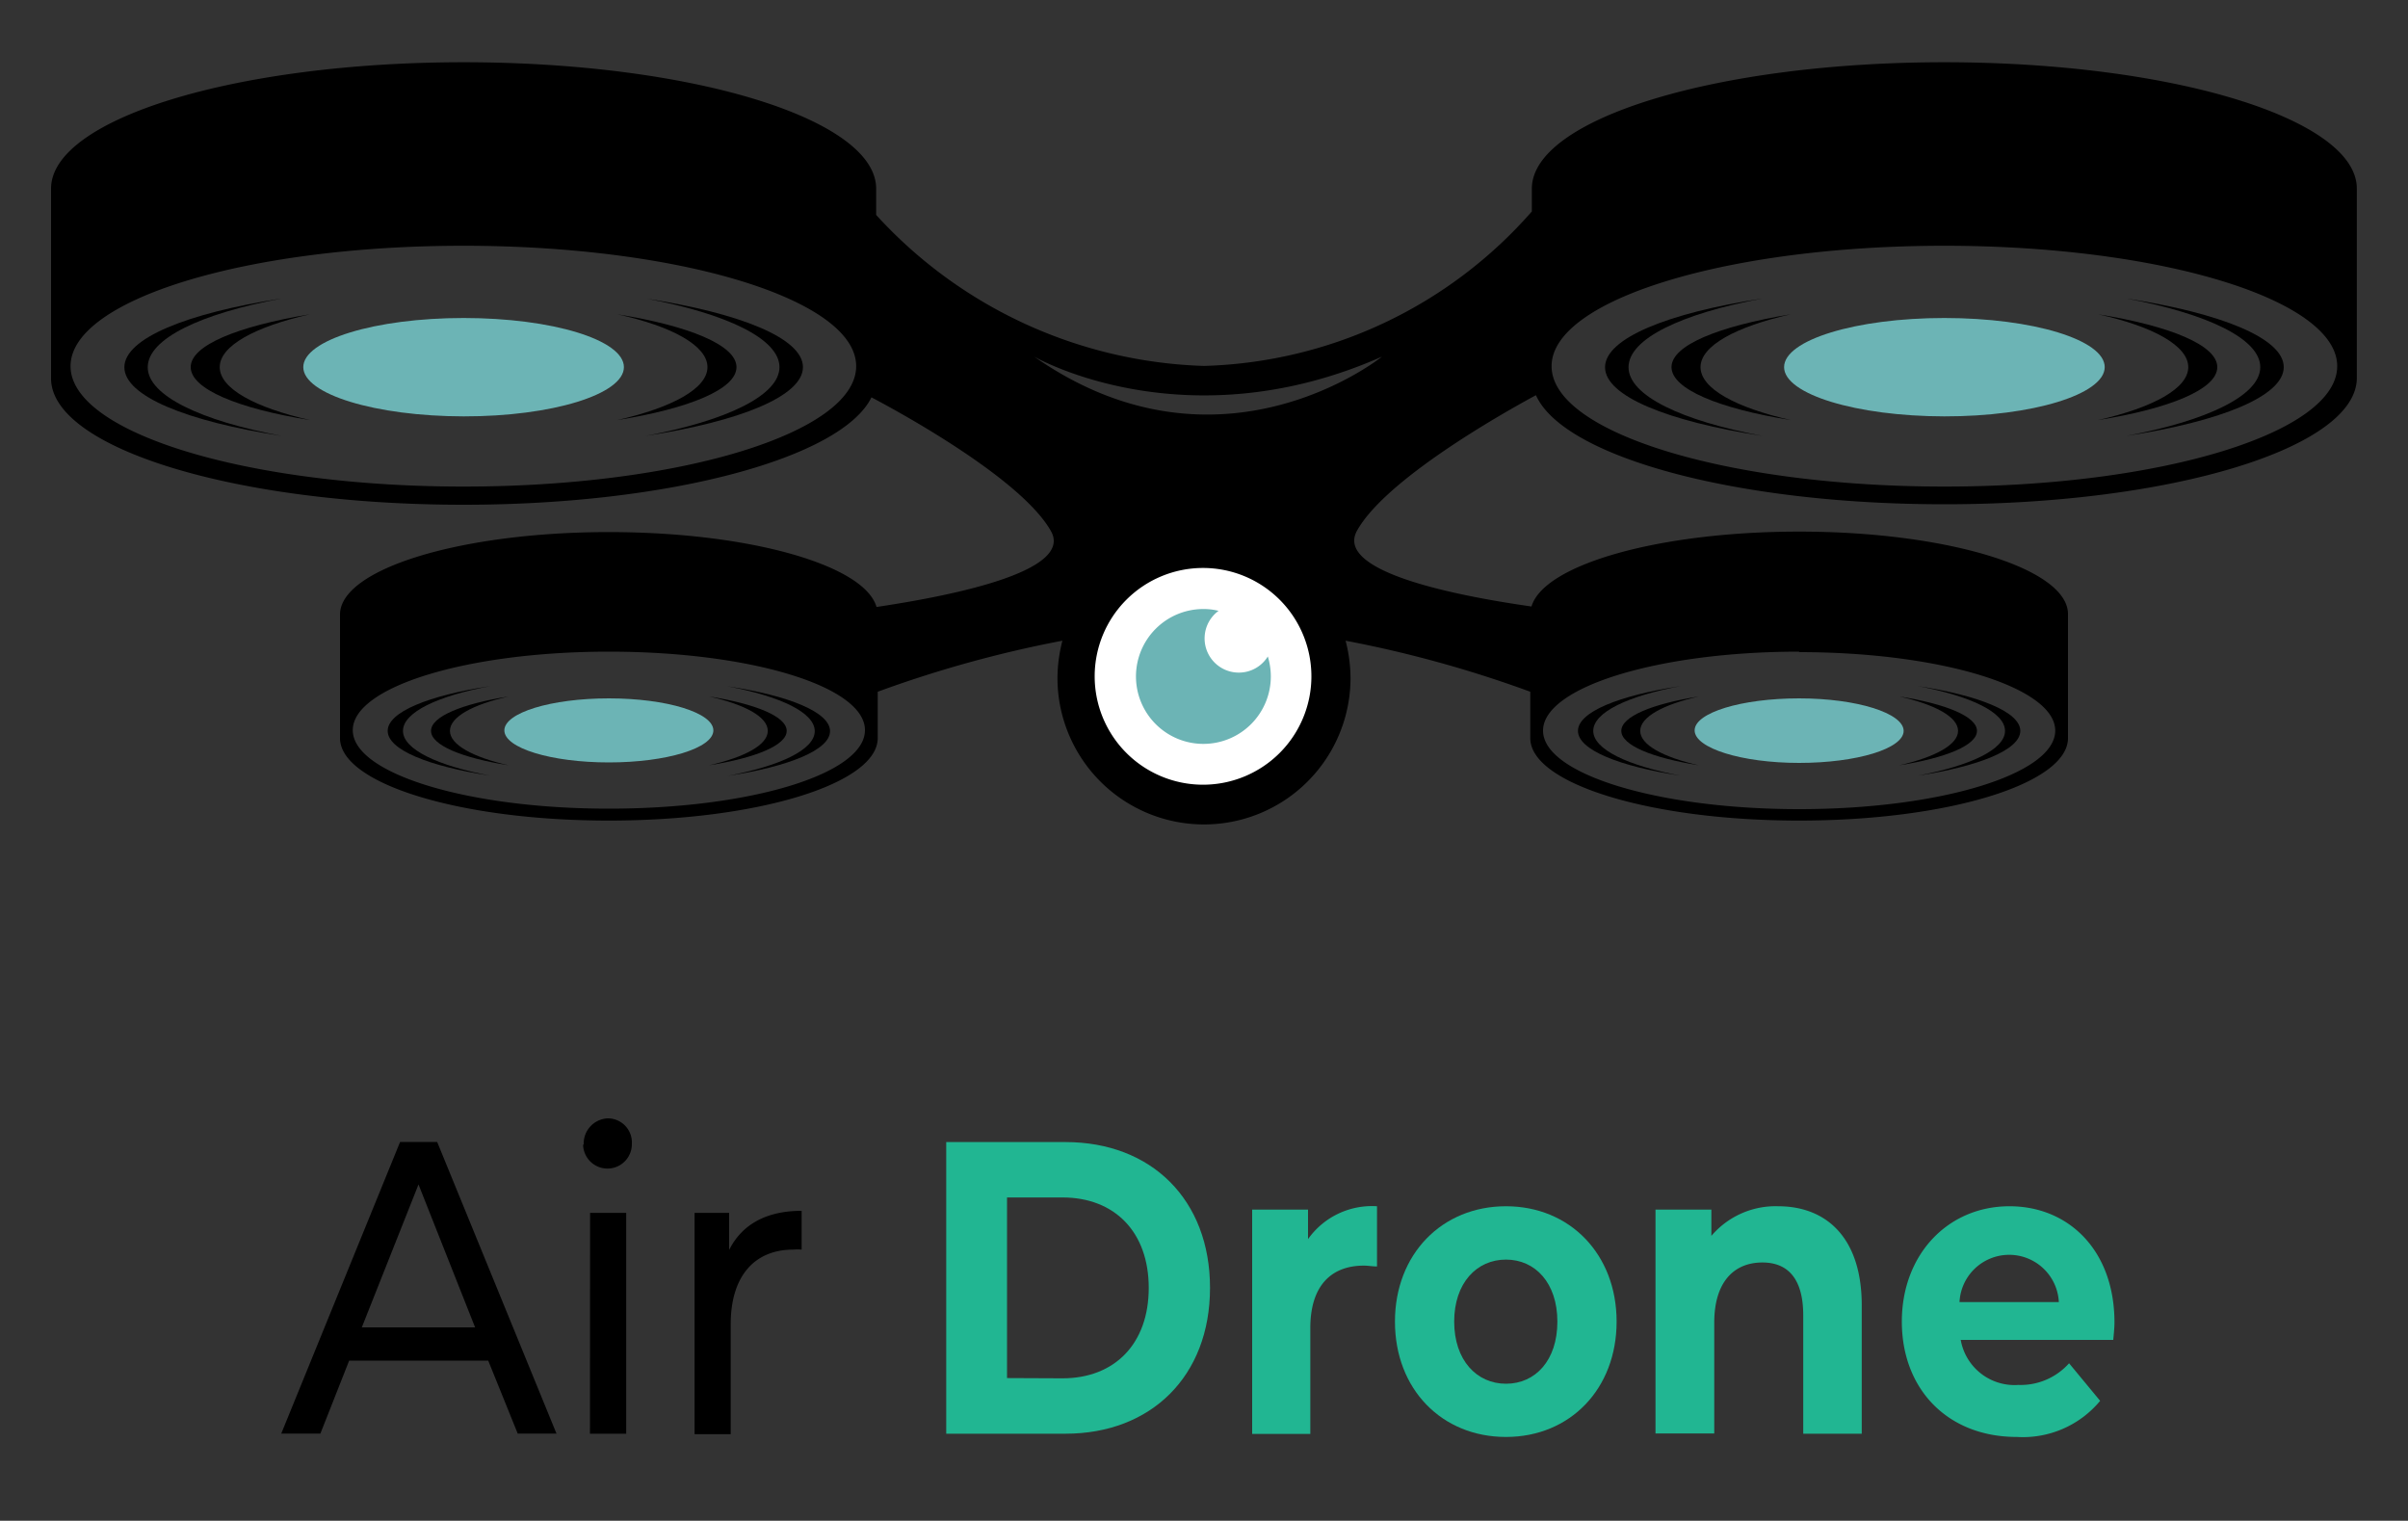 <svg id="Capa_1" data-name="Capa 1" xmlns="http://www.w3.org/2000/svg" viewBox="0 0 200 126.3"><rect x="0" y="0" width="200" height="126.3" fill="#333333" stroke="none"/><defs><style>.cls-1{fill:#21b692;}.cls-2{fill:#6cb4b5;}.cls-3{fill:#fff;}</style></defs><path d="M40.55,113H29l-2.39,6.06H23.36l9.87-24.22h3.08l9.91,24.22H43Zm-1.09-2.76-4.7-11.87-4.71,11.87Z"/><path d="M48.48,95.06a2.09,2.09,0,0,1,2-2.18,2,2,0,0,1,2,2.11,2,2,0,1,1-4.05.07Zm.53,5.67h3v18.34H49Z"/><path d="M66.58,100.56v3.22a4.17,4.17,0,0,0-.69,0c-3.21,0-5.2,2.18-5.2,6.2v9.13h-3V100.73h2.87v3.08C61.63,101.67,63.68,100.56,66.58,100.56Z"/><path class="cls-1" d="M78.59,94.85H88.5c7.13,0,12,4.78,12,12.11s-4.89,12.11-12,12.11H78.59Zm9.66,19.62c4.33,0,7.16-2.87,7.16-7.51s-2.83-7.51-7.16-7.51H83.64v15Z"/><path class="cls-1" d="M114.37,100.18v5c-.4,0-.72-.07-1.09-.07-2.68,0-4.45,1.63-4.45,5.19v8.79H104V100.46h4.64v2.45A6.51,6.51,0,0,1,114.37,100.18Z"/><path class="cls-1" d="M115.86,109.76c0-5.6,3.9-9.58,9.22-9.58s9.19,4,9.19,9.58-3.86,9.58-9.19,9.58S115.86,115.37,115.86,109.76Zm13.49,0c0-3.21-1.84-5.15-4.27-5.15s-4.3,1.94-4.3,5.15,1.87,5.16,4.3,5.16S129.35,113,129.35,109.76Z"/><path class="cls-1" d="M154.63,108.41v10.66h-4.86v-9.83c0-3-1.24-4.39-3.39-4.39-2.34,0-4,1.59-4,5v9.2H137.5V100.46h4.64v2.18a7,7,0,0,1,5.55-2.46C151.64,100.18,154.63,102.74,154.63,108.41Z"/><path class="cls-1" d="M175.52,111.28H162.85a4.54,4.54,0,0,0,4.79,3.74,5.39,5.39,0,0,0,4.21-1.8l2.58,3.12a8.33,8.33,0,0,1-6.91,3c-5.79,0-9.56-4-9.56-9.58s3.83-9.58,8.94-9.58c4.92,0,8.72,3.67,8.72,9.65C175.62,110.25,175.56,110.84,175.52,111.28Zm-12.73-3.14H171a4.13,4.13,0,0,0-8.25,0Z"/><path d="M12.27,30.5c0-2.37,4.4-4.45,11.12-5.71C15.54,26,10.33,28.1,10.33,30.5s5.21,4.5,13.06,5.7C16.67,34.94,12.27,32.85,12.27,30.5Z"/><path d="M53.63,24.79c6.71,1.26,11.11,3.35,11.11,5.7s-4.4,4.45-11.12,5.71c7.85-1.2,13.07-3.31,13.07-5.71S61.47,26,53.63,24.79Z"/><path d="M18.25,30.49c0-1.77,2.92-3.35,7.49-4.39-6,1-9.9,2.57-9.9,4.39s3.93,3.44,9.91,4.4C21.18,33.85,18.25,32.27,18.25,30.49Z"/><path d="M61.17,30.49c0-1.82-3.93-3.43-9.91-4.39,4.58,1,7.5,2.62,7.5,4.39s-2.92,3.36-7.5,4.4C57.24,33.93,61.17,32.32,61.17,30.49Z"/><path class="cls-2" d="M38.51,26.41c-7.36,0-13.32,1.83-13.32,4.08s6,4.08,13.32,4.09,13.31-1.83,13.31-4.09S45.86,26.41,38.51,26.41Z"/><path d="M161.49,5.17c-18.92,0-34.26,4.7-34.26,10.5v1.89A37.57,37.57,0,0,1,100,30.39,38.44,38.44,0,0,1,72.77,17.85V15.67c0-5.8-15.34-10.5-34.26-10.5S4.24,9.87,4.24,15.67V31.48h0c.1,5.77,15.4,10.44,34.26,10.44C55.7,41.92,69.93,38,72.38,33,75.72,34.76,85,40,87.3,44.13c1.78,3.23-7.55,5.24-14.5,6.28-1-3.49-10.59-6.22-22.23-6.22-12.33,0-22.33,3.07-22.33,6.85v10.3h0c.07,3.76,10,6.81,22.33,6.81S72.83,65.1,72.9,61.34h0V57.45a97.54,97.54,0,0,1,15.34-4.24,12.58,12.58,0,0,0-.41,3.09,12.17,12.17,0,0,0,24.34,0,12.58,12.58,0,0,0-.41-3.09,97.54,97.54,0,0,1,15.34,4.24v3.89h0c.07,3.76,10,6.81,22.33,6.81s22.26-3.05,22.33-6.81h0V51c0-3.78-10-6.85-22.33-6.85-11.64,0-21.2,2.73-22.23,6.22-7-1-16.28-3-14.5-6.28,2.33-4.22,11.82-9.62,14.87-11.27,2.28,5.12,16.59,9.06,33.92,9.06,18.86,0,34.16-4.67,34.26-10.44h0V15.67C195.76,9.87,180.42,5.17,161.49,5.17Zm-123,35.24c-18,0-32.63-4.48-32.63-10s14.61-10,32.63-10,32.62,4.48,32.62,10S56.53,40.41,38.51,40.41ZM50.57,67.16c-11.75,0-21.27-2.92-21.27-6.52s9.52-6.52,21.27-6.52S71.84,57,71.84,60.64,62.31,67.16,50.57,67.16Zm98.86-13c11.74,0,21.27,2.92,21.27,6.52s-9.53,6.52-21.27,6.52-21.27-2.92-21.27-6.52S137.69,54.12,149.43,54.12ZM85.9,29.62s12.52,7.24,28.88,0C114.78,29.62,101.36,40.44,85.9,29.62Zm75.59,10.79c-18,0-32.62-4.48-32.62-10s14.61-10,32.62-10,32.63,4.48,32.63,10S179.52,40.41,161.49,40.41Z"/><path d="M135.26,30.5c0-2.37,4.4-4.45,11.12-5.71-7.85,1.2-13.07,3.31-13.07,5.71s5.22,4.5,13.07,5.7C139.66,34.94,135.26,32.85,135.26,30.5Z"/><path d="M176.61,24.79c6.72,1.26,11.12,3.35,11.12,5.7s-4.4,4.45-11.12,5.71c7.85-1.2,13.07-3.31,13.07-5.71S184.46,26,176.61,24.79Z"/><path d="M141.24,30.49c0-1.77,2.92-3.35,7.49-4.39-6,1-9.9,2.57-9.9,4.39s3.93,3.44,9.91,4.4C144.17,33.85,141.24,32.27,141.24,30.49Z"/><path d="M184.16,30.49c0-1.82-3.93-3.43-9.91-4.39,4.57,1,7.5,2.62,7.5,4.39s-2.93,3.36-7.5,4.4C180.23,33.93,184.16,32.32,184.16,30.49Z"/><path class="cls-2" d="M161.49,26.41c-7.35,0-13.31,1.83-13.31,4.08s6,4.08,13.31,4.09,13.32-1.83,13.32-4.09S168.85,26.41,161.49,26.41Z"/><path d="M33.47,60.7c0-1.54,2.87-2.9,7.25-3.72-5.12.78-8.52,2.15-8.52,3.72s3.4,2.94,8.52,3.72C36.34,63.59,33.47,62.24,33.47,60.7Z"/><path d="M60.42,57c4.38.82,7.25,2.18,7.25,3.72s-2.87,2.89-7.25,3.72c5.12-.78,8.52-2.16,8.52-3.72S65.54,57.76,60.42,57Z"/><path d="M37.37,60.7c0-1.16,1.9-2.19,4.88-2.86-3.89.62-6.45,1.67-6.45,2.86s2.56,2.24,6.45,2.86C39.27,62.88,37.37,61.85,37.37,60.7Z"/><path d="M65.34,60.7c0-1.19-2.56-2.24-6.46-2.86,3,.67,4.89,1.7,4.89,2.86s-1.9,2.18-4.89,2.86C62.78,62.94,65.34,61.89,65.34,60.7Z"/><path class="cls-2" d="M50.57,58c-4.79,0-8.68,1.19-8.68,2.66s3.89,2.66,8.68,2.66,8.68-1.19,8.68-2.66S55.36,58,50.57,58Z"/><path d="M139.58,64.42c-4.38-.83-7.25-2.18-7.25-3.72s2.87-2.9,7.25-3.72c-5.12.78-8.52,2.15-8.52,3.72S134.46,63.64,139.58,64.42Z"/><path d="M166.53,60.7c0,1.54-2.87,2.89-7.25,3.72,5.12-.78,8.52-2.16,8.52-3.72s-3.4-2.94-8.51-3.72C163.66,57.8,166.53,59.16,166.53,60.7Z"/><path d="M134.66,60.7c0,1.19,2.56,2.24,6.45,2.86-3-.68-4.88-1.71-4.88-2.86s1.9-2.19,4.88-2.86C137.22,58.46,134.66,59.51,134.66,60.7Z"/><path d="M162.63,60.7c0,1.15-1.91,2.18-4.89,2.86,3.9-.62,6.46-1.67,6.46-2.86s-2.56-2.24-6.46-2.86C160.72,58.51,162.63,59.54,162.63,60.7Z"/><path class="cls-2" d="M149.43,63.36c4.79,0,8.68-1.19,8.68-2.66S154.22,58,149.43,58s-8.68,1.19-8.68,2.66S144.64,63.36,149.43,63.36Z"/><path class="cls-3" d="M108.92,56.17a9,9,0,1,1-9-9A9,9,0,0,1,108.92,56.17Z"/><path class="cls-2" d="M102.89,55.86a2.84,2.84,0,0,1-1.68-5.13,5.18,5.18,0,0,0-1.26-.15,5.6,5.6,0,1,0,5.6,5.59,5.68,5.68,0,0,0-.25-1.65A2.82,2.82,0,0,1,102.89,55.86Z"/></svg>